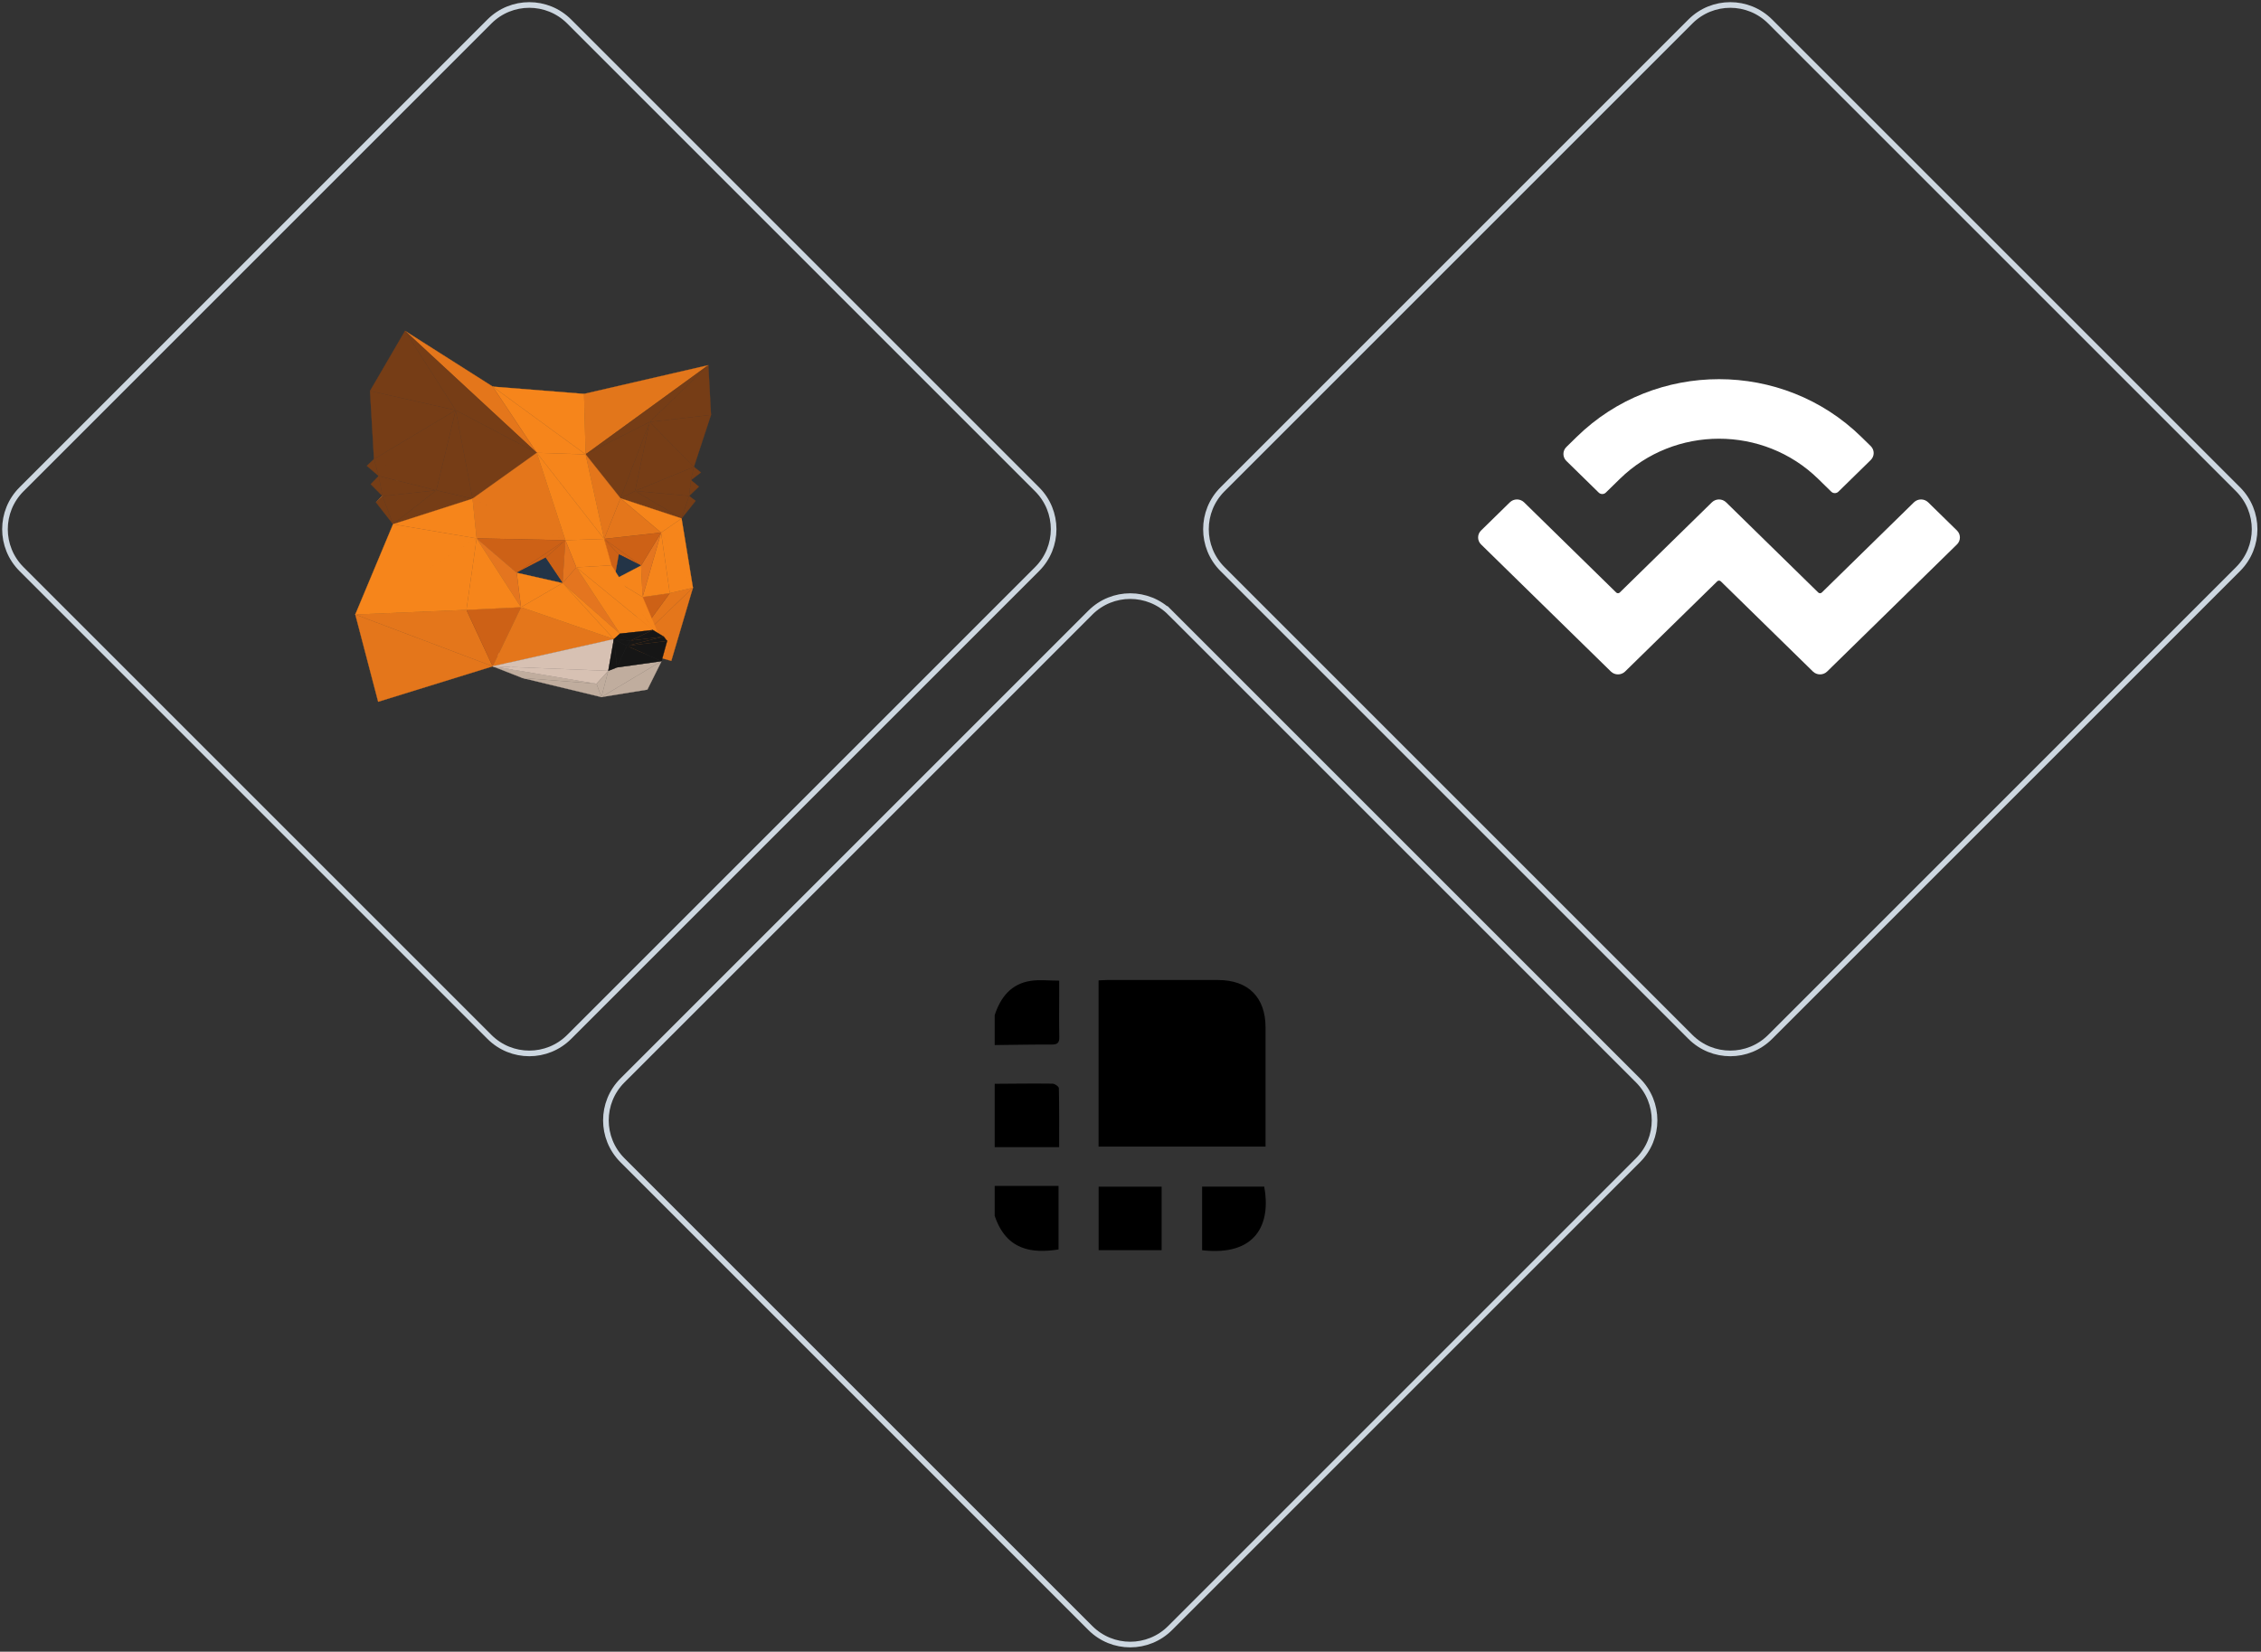 <svg xmlns="http://www.w3.org/2000/svg" width="401" height="293" viewBox="0 0 401 293">
    <rect x="0" y="0" width="401" height="293" fill="#333333" stroke="none"/>
    <g fill="none" fill-rule="evenodd">
        <path stroke="#CDD7E0" d="M104.946 7.812l82.992 82.992c3.905 3.905 3.905 10.237 0 14.142l-82.992 82.992c-3.905 3.905-10.237 3.905-14.142 0L7.812 104.946c-3.905-3.905-3.905-10.237 0-14.142L90.804 7.812c3.905-3.905 10.237-3.905 14.142 0zM317.946 7.812l82.992 82.992c3.905 3.905 3.905 10.237 0 14.142l-82.992 82.992c-3.905 3.905-10.237 3.905-14.142 0l-82.992-82.992c-3.905-3.905-3.905-10.237 0-14.142l82.992-82.992c3.905-3.905 10.237-3.905 14.142 0zM211.524 112.673l82.992 82.992c3.906 3.905 3.906 10.237 0 14.142L211.524 292.8c-3.905 3.905-10.237 3.905-14.142 0l-82.992-82.992c-3.905-3.905-3.905-10.237 0-14.142l82.992-82.992c3.905-3.905 10.237-3.905 14.142 0z" transform="translate(-4 -4)"/>
        <g>
            <path fill="#E4761B" d="M59.925 45.584L56.091 58.55 48.563 56.491z" transform="translate(-4 -4) translate(66.967 62.674)"/>
            <path stroke="#E4761B" stroke-width=".041" d="M59.925 45.584L56.091 58.55 48.563 56.491z" transform="translate(-4 -4) translate(66.967 62.674)"/>
            <path fill="#E4761B" d="M48.563 56.491L55.824 46.543 59.925 45.585z" transform="translate(-4 -4) translate(66.967 62.674)"/>
            <path stroke="#E4761B" stroke-width=".041" d="M48.563 56.491L55.824 46.543 59.925 45.585z" transform="translate(-4 -4) translate(66.967 62.674)"/>
            <path fill="#F6851B" d="M54.283 35.81l3.63-2.515 2.012 12.29-5.642-9.776zm0 0l5.642 9.774-4.101.96-1.54-10.735z" transform="translate(-4 -4) translate(66.967 62.674)"/>
            <path stroke="#F6851B" stroke-width=".041" d="M54.283 35.81l3.63-2.515 2.012 12.29-5.642-9.776zm0 0l5.642 9.774-4.101.96-1.54-10.735z" transform="translate(-4 -4) translate(66.967 62.674)"/>
            <path fill="#763D16" d="M59.25 29.303l-9.587-.88 9.916-1.933-.33 2.813zm-9.587-.88l10.435-4.275-.519 2.342-9.916 1.933z" transform="translate(-4 -4) translate(66.967 62.674)"/>
            <path stroke="#763D16" stroke-width=".041" d="M59.25 29.303l-9.587-.88 9.916-1.933-.33 2.813zm-9.587-.88l10.435-4.275-.519 2.342-9.916 1.933z" transform="translate(-4 -4) translate(66.967 62.674)"/>
            <path fill="#763D16" d="M59.25 29.303l.33-2.813 1.398 1.163-1.729 1.65zm2.09-4.164l-1.76 1.351.518-2.342 1.242.99zm-2.09 4.164l-1.337 3.992-8.25-4.872 9.586.88z" transform="translate(-4 -4) translate(66.967 62.674)"/>
            <path stroke="#763D16" stroke-width=".041" d="M59.25 29.303l.33-2.813 1.398 1.163-1.729 1.65zm2.09-4.164l-1.76 1.351.518-2.342 1.242.99zm-2.09 4.164l-1.337 3.992-8.25-4.872 9.586.88z" transform="translate(-4 -4) translate(66.967 62.674)"/>
            <path fill="#E2761B" d="M40.469 53.332L43.078 54.165 48.563 56.491z" transform="translate(-4 -4) translate(66.967 62.674)"/>
            <path stroke="#E2761B" stroke-width=".041" d="M40.469 53.332L43.078 54.165 48.563 56.491z" transform="translate(-4 -4) translate(66.967 62.674)"/>
            <path fill="#763D16" d="M57.914 33.295l-10.828-3.568 2.577-1.304 8.25 4.872zm0 0l1.335-3.992 1.147.88-2.482 3.112z" transform="translate(-4 -4) translate(66.967 62.674)"/>
            <path stroke="#763D16" stroke-width=".041" d="M57.914 33.295l-10.828-3.568 2.577-1.304 8.25 4.872zm0 0l1.335-3.992 1.147.88-2.482 3.112z" transform="translate(-4 -4) translate(66.967 62.674)"/>
            <path fill="#763D16" d="M52.24 16.181L49.663 28.423 47.086 29.728z" transform="translate(-4 -4) translate(66.967 62.674)"/>
            <path stroke="#763D16" stroke-width=".041" d="M52.24 16.181L49.663 28.423 47.086 29.728z" transform="translate(-4 -4) translate(66.967 62.674)"/>
            <path fill="#763D16" d="M60.098 24.148L49.663 28.423 52.24 16.181z" transform="translate(-4 -4) translate(66.967 62.674)"/>
            <path stroke="#763D16" stroke-width=".041" d="M60.098 24.148L49.663 28.423 52.24 16.181z" transform="translate(-4 -4) translate(66.967 62.674)"/>
            <path fill="#763D16" d="M52.24 16.181L63.131 14.924 60.098 24.149z" transform="translate(-4 -4) translate(66.967 62.674)"/>
            <path stroke="#763D16" stroke-width=".041" d="M52.24 16.181L63.131 14.924 60.098 24.149z" transform="translate(-4 -4) translate(66.967 62.674)"/>
            <path fill="#F6851B" d="M57.914 33.295L54.283 35.809 47.086 29.727z" transform="translate(-4 -4) translate(66.967 62.674)"/>
            <path stroke="#F6851B" stroke-width=".041" d="M57.914 33.295L54.283 35.809 47.086 29.727z" transform="translate(-4 -4) translate(66.967 62.674)"/>
            <path fill="#763D16" d="M62.66 6.107L63.131 14.923 52.24 16.181z" transform="translate(-4 -4) translate(66.967 62.674)"/>
            <path stroke="#763D16" stroke-width=".041" d="M62.66 6.107L63.131 14.923 52.24 16.181z" transform="translate(-4 -4) translate(66.967 62.674)"/>
            <path fill="#E2761B" d="M62.66 6.107L40.894 21.933 40.611 11.199z" transform="translate(-4 -4) translate(66.967 62.674)"/>
            <path stroke="#E2761B" stroke-width=".041" d="M62.66 6.107L40.894 21.933 40.611 11.199z" transform="translate(-4 -4) translate(66.967 62.674)"/>
            <path fill="#F6851B" d="M24.424 9.91L40.611 11.199 40.894 21.933z" transform="translate(-4 -4) translate(66.967 62.674)"/>
            <path stroke="#F6851B" stroke-width=".041" d="M24.424 9.91L40.611 11.199 40.894 21.933z" transform="translate(-4 -4) translate(66.967 62.674)"/>
            <path fill="#763D16" d="M47.086 29.727L40.894 21.933 52.24 16.181z" transform="translate(-4 -4) translate(66.967 62.674)"/>
            <path stroke="#763D16" stroke-width=".041" d="M47.086 29.727L40.894 21.933 52.24 16.181z" transform="translate(-4 -4) translate(66.967 62.674)"/>
            <path fill="#E4761B" d="M47.086 29.727L54.283 35.809 44.178 36.925z" transform="translate(-4 -4) translate(66.967 62.674)"/>
            <path stroke="#E4761B" stroke-width=".041" d="M47.086 29.727L54.283 35.809 44.178 36.925z" transform="translate(-4 -4) translate(66.967 62.674)"/>
            <path fill="#E4761B" d="M44.178 36.925L40.894 21.933 47.085 29.728z" transform="translate(-4 -4) translate(66.967 62.674)"/>
            <path stroke="#E4761B" stroke-width=".041" d="M44.178 36.925L40.894 21.933 47.085 29.728z" transform="translate(-4 -4) translate(66.967 62.674)"/>
            <path fill="#763D16" d="M52.24 16.181L40.894 21.933 62.66 6.107z" transform="translate(-4 -4) translate(66.967 62.674)"/>
            <path stroke="#763D16" stroke-width=".041" d="M52.24 16.181L40.894 21.933 62.66 6.107z" transform="translate(-4 -4) translate(66.967 62.674)"/>
            <path fill="#C0AD9E" d="M24.565 56.24L29.705 61.598 22.711 55.234z" transform="translate(-4 -4) translate(66.967 62.674)"/>
            <path stroke="#C0AD9E" stroke-width=".041" d="M24.565 56.24L29.705 61.598 22.711 55.234z" transform="translate(-4 -4) translate(66.967 62.674)"/>
            <path fill="#CD6116" d="M48.563 56.491L50.999 47.234 55.824 46.543z" transform="translate(-4 -4) translate(66.967 62.674)"/>
            <path stroke="#CD6116" stroke-width=".041" d="M48.563 56.491L50.999 47.234 55.824 46.543z" transform="translate(-4 -4) translate(66.967 62.674)"/>
            <path fill="#E2761B" d="M3.727 30.45L12.621 21.1 4.874 29.334z" transform="translate(-4 -4) translate(66.967 62.674)"/>
            <path stroke="#E2761B" stroke-width=".041" d="M3.727 30.45L12.621 21.1 4.874 29.334z" transform="translate(-4 -4) translate(66.967 62.674)"/>
            <path fill="#F6851B" d="M40.894 21.933l-8.66-.283-7.81-11.74 16.47 12.023zm14.93 24.61l-4.825.691 3.284-11.425 1.54 10.734z" transform="translate(-4 -4) translate(66.967 62.674)"/>
            <path stroke="#F6851B" stroke-width=".041" d="M40.894 21.933l-8.66-.283-7.81-11.74 16.47 12.023zm14.93 24.61l-4.825.691 3.284-11.425 1.54 10.734z" transform="translate(-4 -4) translate(66.967 62.674)"/>
            <path fill="#E4751F" d="M54.283 35.809L50.999 47.235 50.731 41.655z" transform="translate(-4 -4) translate(66.967 62.674)"/>
            <path stroke="#E4751F" stroke-width=".041" d="M54.283 35.809L50.999 47.235 50.731 41.655z" transform="translate(-4 -4) translate(66.967 62.674)"/>
            <path fill="#CD6116" d="M44.178 36.925L54.283 35.809 50.731 41.655z" transform="translate(-4 -4) translate(66.967 62.674)"/>
            <path stroke="#CD6116" stroke-width=".041" d="M44.178 36.925L54.283 35.809 50.731 41.655z" transform="translate(-4 -4) translate(66.967 62.674)"/>
            <path fill="#F6851B" d="M32.235 21.65L40.894 21.933 44.178 36.925z" transform="translate(-4 -4) translate(66.967 62.674)"/>
            <path stroke="#F6851B" stroke-width=".041" d="M32.235 21.65L40.894 21.933 44.178 36.925z" transform="translate(-4 -4) translate(66.967 62.674)"/>
            <path fill="#E4761B" d="M32.234 21.65l-7.81-11.74L8.866.026 32.234 21.65zM4.104 65.81l20.304-6.286L.049 50.33 4.104 65.81z" transform="translate(-4 -4) translate(66.967 62.674)"/>
            <path stroke="#E4761B" stroke-width=".041" d="M24.408 59.524L4.104 65.81.049 50.33l24.36 9.194zm7.827-37.874L8.865.025 24.424 9.91l7.81 11.74z" transform="translate(-4 -4) translate(66.967 62.674)"/>
            <path fill="#763D16" d="M6.744 34.316L14.413 28.297 20.841 29.791z" transform="translate(-4 -4) translate(66.967 62.674)"/>
            <path stroke="#763D16" stroke-width=".041" d="M6.744 34.316L14.413 28.297 20.841 29.791z" transform="translate(-4 -4) translate(66.967 62.674)"/>
            <path fill="#763D16" d="M20.841 29.79L14.413 28.298 17.855 14.091z" transform="translate(-4 -4) translate(66.967 62.674)"/>
            <path stroke="#763D16" stroke-width=".041" d="M20.841 29.79L14.413 28.298 17.855 14.091z" transform="translate(-4 -4) translate(66.967 62.674)"/>
            <path fill="#763D16" d="M4.874 29.335L14.413 28.298 6.744 34.316z" transform="translate(-4 -4) translate(66.967 62.674)"/>
            <path stroke="#763D16" stroke-width=".041" d="M4.874 29.335L14.413 28.298 6.744 34.316z" transform="translate(-4 -4) translate(66.967 62.674)"/>
            <path fill="#CD6116" d="M50.731 41.655L46.771 39.66 44.178 36.925z" transform="translate(-4 -4) translate(66.967 62.674)"/>
            <path stroke="#CD6116" stroke-width=".041" d="M50.731 41.655L46.771 39.66 44.178 36.925z" transform="translate(-4 -4) translate(66.967 62.674)"/>
            <path fill="#763D16" d="M4.874 29.335L4.198 25.768 14.413 28.298z" transform="translate(-4 -4) translate(66.967 62.674)"/>
            <path stroke="#763D16" stroke-width=".041" d="M4.874 29.335L4.198 25.768 14.413 28.298z" transform="translate(-4 -4) translate(66.967 62.674)"/>
            <path fill="#233447" d="M45.954 44.154L46.771 39.66 50.731 41.656z" transform="translate(-4 -4) translate(66.967 62.674)"/>
            <path stroke="#233447" stroke-width=".041" d="M45.954 44.154L46.771 39.66 50.731 41.656z" transform="translate(-4 -4) translate(66.967 62.674)"/>
            <path fill="#F6851B" d="M50.999 47.235L45.954 44.155 50.731 41.655z" transform="translate(-4 -4) translate(66.967 62.674)"/>
            <path stroke="#F6851B" stroke-width=".041" d="M50.999 47.235L45.954 44.155 50.731 41.655z" transform="translate(-4 -4) translate(66.967 62.674)"/>
            <path fill="#763D16" d="M17.855 14.09l14.38 7.56-11.394 8.14-2.986-15.7zm0 0l-3.442 14.207-11.048-5.531 14.49-8.675zm-3.442 14.207l-10.215-2.53-.833-3.001 11.048 5.531z" transform="translate(-4 -4) translate(66.967 62.674)"/>
            <path stroke="#763D16" stroke-width=".041" d="M17.855 14.09l14.38 7.56-11.394 8.14-2.986-15.7zm0 0l-3.442 14.207-11.048-5.531 14.49-8.675zm-3.442 14.207l-10.215-2.53-.833-3.001 11.048 5.531z" transform="translate(-4 -4) translate(66.967 62.674)"/>
            <path fill="#E4761B" d="M37.31 37.161l-15.746-.33-.723-7.04 16.47 7.37zm-16.47-7.37l11.395-8.141 5.076 15.511-16.47-7.37z" transform="translate(-4 -4) translate(66.967 62.674)"/>
            <path stroke="#E4761B" stroke-width=".041" d="M37.31 37.161l-15.746-.33-.723-7.04 16.47 7.37zm-16.47-7.37l11.395-8.141 5.076 15.511-16.47-7.37z" transform="translate(-4 -4) translate(66.967 62.674)"/>
            <path fill="#F6851B" d="M44.178 36.925l-6.867.236-5.076-15.511 11.943 15.275zM6.744 34.317l14.097-4.526.723 7.04-14.82-2.514z" transform="translate(-4 -4) translate(66.967 62.674)"/>
            <path stroke="#F6851B" stroke-width=".041" d="M44.178 36.925l-6.867.236-5.076-15.511 11.943 15.275zM6.744 34.317l14.097-4.526.723 7.04-14.82-2.514z" transform="translate(-4 -4) translate(66.967 62.674)"/>
            <path fill="#CD6116" d="M46.771 39.66L45.954 44.154 44.178 36.925z" transform="translate(-4 -4) translate(66.967 62.674)"/>
            <path stroke="#CD6116" stroke-width=".041" d="M46.771 39.66L45.954 44.154 44.178 36.925z" transform="translate(-4 -4) translate(66.967 62.674)"/>
            <path fill="#763D16" d="M17.855 14.091L32.235 21.65 8.865 0.025z" transform="translate(-4 -4) translate(66.967 62.674)"/>
            <path stroke="#763D16" stroke-width=".041" d="M8.866 0.025L32.234 21.65 17.855 14.091z" transform="translate(-4 -4) translate(66.967 62.674)"/>
            <path fill="#E4761B" d="M0.049 50.331L24.408 59.524 19.756 49.514z" transform="translate(-4 -4) translate(66.967 62.674)"/>
            <path stroke="#E4761B" stroke-width=".041" d="M0.049 50.331L19.756 49.514 24.408 59.524z" transform="translate(-4 -4) translate(66.967 62.674)"/>
            <path fill="#CD6116" d="M24.408 59.524L19.756 49.513 29.437 49.042z" transform="translate(-4 -4) translate(66.967 62.674)"/>
            <path stroke="#CD6116" stroke-width=".041" d="M24.408 59.524L19.756 49.513 29.437 49.042z" transform="translate(-4 -4) translate(66.967 62.674)"/>
            <path fill="#F6851B" d="M.05 50.33l21.514-13.5-14.82-2.514L.049 50.33zm0 0l19.706-.816 1.808-12.683L.049 50.33zm44.128-13.405l-6.868.236 1.933 4.809 6.223-.361-1.288-4.684zm9.602 16.863L51 47.234l-5.045-3.08 7.826 9.634z" transform="translate(-4 -4) translate(66.967 62.674)"/>
            <path stroke="#F6851B" stroke-width=".041" d="M39.244 41.97l-1.933-4.81 6.867-.235-4.934 5.045zm4.934-5.045l1.289 4.683-6.223.362 4.934-5.045zM19.756 49.513L.05 50.331l21.515-13.5-1.808 12.682zm1.808-12.682L.049 50.33l6.695-16.014 14.82 2.514zm24.39 7.323L51 47.234l2.782 6.554-7.827-9.634z" transform="translate(-4 -4) translate(66.967 62.674)"/>
            <path fill="#C0AD9E" d="M29.704 61.598L24.408 59.524 42.827 62.62z" transform="translate(-4 -4) translate(66.967 62.674)"/>
            <path stroke="#C0AD9E" stroke-width=".041" d="M29.704 61.598L24.408 59.524 42.827 62.62z" transform="translate(-4 -4) translate(66.967 62.674)"/>
            <path fill="#763D16" d="M6.744 34.316L3.727 30.451 4.874 29.335z" transform="translate(-4 -4) translate(66.967 62.674)"/>
            <path stroke="#763D16" stroke-width=".041" d="M6.744 34.316L3.727 30.451 4.874 29.335z" transform="translate(-4 -4) translate(66.967 62.674)"/>
            <path fill="#D7C1B3" d="M44.917 60.326L42.827 62.62 24.408 59.524z" transform="translate(-4 -4) translate(66.967 62.674)"/>
            <path stroke="#D7C1B3" stroke-width=".041" d="M44.917 60.326L42.827 62.62 24.408 59.524z" transform="translate(-4 -4) translate(66.967 62.674)"/>
            <path fill="#E4761B" d="M45.907 54.7L24.408 59.524 29.437 49.042z" transform="translate(-4 -4) translate(66.967 62.674)"/>
            <path stroke="#E4761B" stroke-width=".041" d="M45.907 54.7L24.408 59.524 29.437 49.042z" transform="translate(-4 -4) translate(66.967 62.674)"/>
            <path fill="#D7C1B3" d="M24.408 59.524L45.907 54.699 44.917 60.325z" transform="translate(-4 -4) translate(66.967 62.674)"/>
            <path stroke="#D7C1B3" stroke-width=".041" d="M24.408 59.524L45.907 54.699 44.917 60.325z" transform="translate(-4 -4) translate(66.967 62.674)"/>
            <path fill="#763D16" d="M4.874 29.335l-2.09-2.122 1.414-1.445.676 3.567zm-1.51-6.57l-.706-12.084 15.196 3.41-14.49 8.675z" transform="translate(-4 -4) translate(66.967 62.674)"/>
            <path stroke="#763D16" stroke-width=".041" d="M4.874 29.335l-2.09-2.122 1.414-1.445.676 3.567zm-1.51-6.57l-.706-12.084 15.196 3.41-14.49 8.675z" transform="translate(-4 -4) translate(66.967 62.674)"/>
            <path fill="#CD6116" d="M33.79 40.273L37.311 37.161 36.808 44.767z" transform="translate(-4 -4) translate(66.967 62.674)"/>
            <path stroke="#CD6116" stroke-width=".041" d="M33.79 40.273L37.311 37.161 36.808 44.767z" transform="translate(-4 -4) translate(66.967 62.674)"/>
            <path fill="#CD6116" d="M37.311 37.161L33.79 40.273 28.667 42.928z" transform="translate(-4 -4) translate(66.967 62.674)"/>
            <path stroke="#CD6116" stroke-width=".041" d="M37.311 37.161L33.79 40.273 28.667 42.928z" transform="translate(-4 -4) translate(66.967 62.674)"/>
            <path fill="#F6851B" d="M53.78 53.788L52.822 53.081 45.954 44.154z" transform="translate(-4 -4) translate(66.967 62.674)"/>
            <path stroke="#F6851B" stroke-width=".041" d="M53.78 53.788L52.822 53.081 45.954 44.154z" transform="translate(-4 -4) translate(66.967 62.674)"/>
            <path fill="#CD6116" d="M28.667 42.929L21.564 36.831 37.31 37.161z" transform="translate(-4 -4) translate(66.967 62.674)"/>
            <path stroke="#CD6116" stroke-width=".041" d="M28.667 42.929L21.564 36.831 37.31 37.161z" transform="translate(-4 -4) translate(66.967 62.674)"/>
            <path fill="#E4751F" d="M36.807 44.767L37.311 37.161 39.244 41.97z" transform="translate(-4 -4) translate(66.967 62.674)"/>
            <path stroke="#E4751F" stroke-width=".041" d="M36.807 44.767L37.311 37.161 39.244 41.97z" transform="translate(-4 -4) translate(66.967 62.674)"/>
            <path fill="#763D16" d="M2.092 23.96L3.365 22.766 4.198 25.767z" transform="translate(-4 -4) translate(66.967 62.674)"/>
            <path stroke="#763D16" stroke-width=".041" d="M2.092 23.96L3.365 22.766 4.198 25.767z" transform="translate(-4 -4) translate(66.967 62.674)"/>
            <path fill="#233447" d="M36.807 44.767L28.667 42.929 33.79 40.273z" transform="translate(-4 -4) translate(66.967 62.674)"/>
            <path stroke="#233447" stroke-width=".041" d="M36.807 44.767L28.667 42.929 33.79 40.273z" transform="translate(-4 -4) translate(66.967 62.674)"/>
            <path fill="#763D16" d="M2.658 10.681L17.855 14.091 8.866 0.025z" transform="translate(-4 -4) translate(66.967 62.674)"/>
            <path stroke="#763D16" stroke-width=".041" d="M17.855 14.091L2.658 10.68 8.866 0.026z" transform="translate(-4 -4) translate(66.967 62.674)"/>
            <path fill="#C0AD9E" d="M42.827 62.62L43.691 64.977 29.704 61.599z" transform="translate(-4 -4) translate(66.967 62.674)"/>
            <path stroke="#C0AD9E" stroke-width=".041" d="M42.827 62.62L43.691 64.977 29.704 61.599z" transform="translate(-4 -4) translate(66.967 62.674)"/>
            <path fill="#F6851B" d="M29.437 49.042L28.667 42.928 36.807 44.767z" transform="translate(-4 -4) translate(66.967 62.674)"/>
            <path stroke="#F6851B" stroke-width=".041" d="M29.437 49.042L28.667 42.928 36.807 44.767z" transform="translate(-4 -4) translate(66.967 62.674)"/>
            <path fill="#E4751F" d="M21.564 36.831L28.667 42.928 29.437 49.042z" transform="translate(-4 -4) translate(66.967 62.674)"/>
            <path stroke="#E4751F" stroke-width=".041" d="M21.564 36.831L28.667 42.928 29.437 49.042z" transform="translate(-4 -4) translate(66.967 62.674)"/>
            <path fill="#F6851B" d="M21.564 36.831l7.873 12.211-9.68.471 1.807-12.682zm17.68 5.14l6.223-.363 7.355 11.472-13.578-11.11z" transform="translate(-4 -4) translate(66.967 62.674)"/>
            <path stroke="#F6851B" stroke-width=".041" d="M21.564 36.831l7.873 12.211-9.68.471 1.807-12.682zm17.68 5.14l6.223-.363 7.355 11.472-13.578-11.11z" transform="translate(-4 -4) translate(66.967 62.674)"/>
            <path fill="#E4751F" d="M39.244 41.97L46.975 53.741 36.808 44.767z" transform="translate(-4 -4) translate(66.967 62.674)"/>
            <path stroke="#E4751F" stroke-width=".041" d="M39.244 41.97L46.975 53.741 36.808 44.767z" transform="translate(-4 -4) translate(66.967 62.674)"/>
            <path fill="#F6851B" d="M36.807 44.767L46.976 53.741 45.907 54.7z" transform="translate(-4 -4) translate(66.967 62.674)"/>
            <path stroke="#F6851B" stroke-width=".041" d="M36.807 44.767L46.976 53.741 45.907 54.7z" transform="translate(-4 -4) translate(66.967 62.674)"/>
            <path fill="#F6851B" d="M52.822 53.08l-5.846.66-7.732-11.77 13.578 11.11zm-6.915 1.62l-16.47-5.658 7.37-4.275 9.1 9.933z" transform="translate(-4 -4) translate(66.967 62.674)"/>
            <path stroke="#F6851B" stroke-width=".041" d="M52.822 53.08l-5.846.66-7.732-11.77 13.578 11.11zm-6.915 1.62l-16.47-5.658 7.37-4.275 9.1 9.933z" transform="translate(-4 -4) translate(66.967 62.674)"/>
            <path fill="#C0AD9E" d="M43.691 64.977l-.864-2.357 2.09-2.295-1.226 4.652zm10.67-6.364l-2.513 5.044-8.157 1.32 10.67-6.364z" transform="translate(-4 -4) translate(66.967 62.674)"/>
            <path stroke="#C0AD9E" stroke-width=".041" d="M43.691 64.977l-.864-2.357 2.09-2.295-1.226 4.652zm10.67-6.364l-2.513 5.044-8.157 1.32 10.67-6.364z" transform="translate(-4 -4) translate(66.967 62.674)"/>
            <path fill="#C0AD9E" d="M43.691 64.977l2.766-5.264 7.905-1.1-10.67 6.364zm1.226-4.652l1.54-.612-2.766 5.264 1.226-4.652z" transform="translate(-4 -4) translate(66.967 62.674)"/>
            <path stroke="#C0AD9E" stroke-width=".041" d="M43.691 64.977l2.766-5.264 7.905-1.1-10.67 6.364zm1.226-4.652l1.54-.612-2.766 5.264 1.226-4.652z" transform="translate(-4 -4) translate(66.967 62.674)"/>
            <path fill="#161616" d="M52.822 53.081L54.755 54.26 48.877 54.967z" transform="translate(-4 -4) translate(66.967 62.674)"/>
            <path stroke="#161616" stroke-width=".041" d="M52.822 53.081L54.755 54.26 48.877 54.967z" transform="translate(-4 -4) translate(66.967 62.674)"/>
            <path fill="#161616" d="M48.201 55.894l7.15-.865-.99 3.583-6.16-2.718zm.676-.927l-1.901-1.226 5.846-.66-3.945 1.886z" transform="translate(-4 -4) translate(66.967 62.674)"/>
            <path stroke="#161616" stroke-width=".041" d="M48.201 55.894l7.15-.865-.99 3.583-6.16-2.718zm.676-.927l-1.901-1.226 5.846-.66-3.945 1.886z" transform="translate(-4 -4) translate(66.967 62.674)"/>
            <path fill="#161616" d="M54.755 54.26l.597.77-7.15.864 6.553-1.635zm-8.848.44l1.068-.959 1.902 1.225-2.97-.267zm.55 5.013l-1.54.612.99-5.626.55 5.014zm7.905-1.1l-7.905 1.1 1.745-3.82 6.16 2.72z" transform="translate(-4 -4) translate(66.967 62.674)"/>
            <path stroke="#161616" stroke-width=".041" d="M54.755 54.26l.597.77-7.15.864 6.553-1.635zm-8.848.44l1.068-.959 1.902 1.225-2.97-.267zm.55 5.013l-1.54.612.99-5.626.55 5.014zm7.905-1.1l-7.905 1.1 1.745-3.82 6.16 2.72z" transform="translate(-4 -4) translate(66.967 62.674)"/>
            <path fill="#161616" d="M45.907 54.7l2.294 1.193-1.744 3.82-.55-5.013zm2.294 1.193l.676-.927 5.878-.707-6.554 1.634z" transform="translate(-4 -4) translate(66.967 62.674)"/>
            <path stroke="#161616" stroke-width=".041" d="M45.907 54.7l2.294 1.193-1.744 3.82-.55-5.013zm2.294 1.193l.676-.927 5.878-.707-6.554 1.634z" transform="translate(-4 -4) translate(66.967 62.674)"/>
            <path fill="#161616" d="M48.877 54.967L48.201 55.894 45.907 54.7z" transform="translate(-4 -4) translate(66.967 62.674)"/>
            <path stroke="#161616" stroke-width=".041" d="M48.877 54.967L48.201 55.894 45.907 54.7z" transform="translate(-4 -4) translate(66.967 62.674)"/>
        </g>
        <path fill="#FFF" d="M345.971 93.109l5.106 4.999c.697.682.697 1.788 0 2.47l-23.023 22.542c-.696.682-1.826.682-2.523 0l-16.34-15.998c-.174-.171-.456-.171-.63 0l-16.34 15.998c-.697.682-1.827.682-2.523 0l-23.024-22.542c-.697-.682-.697-1.788 0-2.47l5.106-5c.697-.682 1.826-.682 2.523 0l16.34 16c.175.17.457.17.631 0l16.34-16c.697-.682 1.826-.682 2.523 0l16.34 16c.174.17.457.17.631 0l16.34-16c.697-.681 1.827-.681 2.523 0zm-62.327-11.616c13.935-13.644 36.528-13.644 50.463 0l1.677 1.641c.696.682.696 1.789 0 2.47l-5.737 5.618c-.348.34-.913.34-1.261 0l-2.308-2.26c-9.722-9.518-25.483-9.518-35.204 0l-2.472 2.42c-.348.341-.913.341-1.261 0l-5.737-5.617c-.697-.682-.697-1.788 0-2.47l1.84-1.802z" transform="translate(-4 -4)"/>
        <path fill="#000" d="M217.201 225.78c9.638 1.112 12.242-4.728 11.015-11.284h-11.015v11.284zm-18.352-.01h11.172v-11.256h-11.172v11.255zm29.603-18.371v-1.76-19.357c0-5.353-3.043-8.423-8.4-8.436-6.556-.015-13.113-.005-19.67 0-.498 0-.997.043-1.543.068v29.485h29.613zm-48.038 12.274c2.064 6.156 6.653 6.706 11.324 5.969v-11.277h-11.324v5.308zm0-30.287c3.368-.038 6.736-.107 10.104-.093 1 .004 1.38-.286 1.355-1.325-.06-2.54-.019-5.084-.019-7.627v-2.384c-1.878 0-3.51-.2-5.076.041-3.465.532-5.328 2.915-6.364 6.08v5.308zm0 6.87c3.421-.021 6.843-.068 10.263-.024.393.005 1.112.512 1.119.8.078 3.41.05 6.823.05 10.464h-11.432v-11.24z" transform="translate(-4 -4)"/>
    </g>
</svg>
